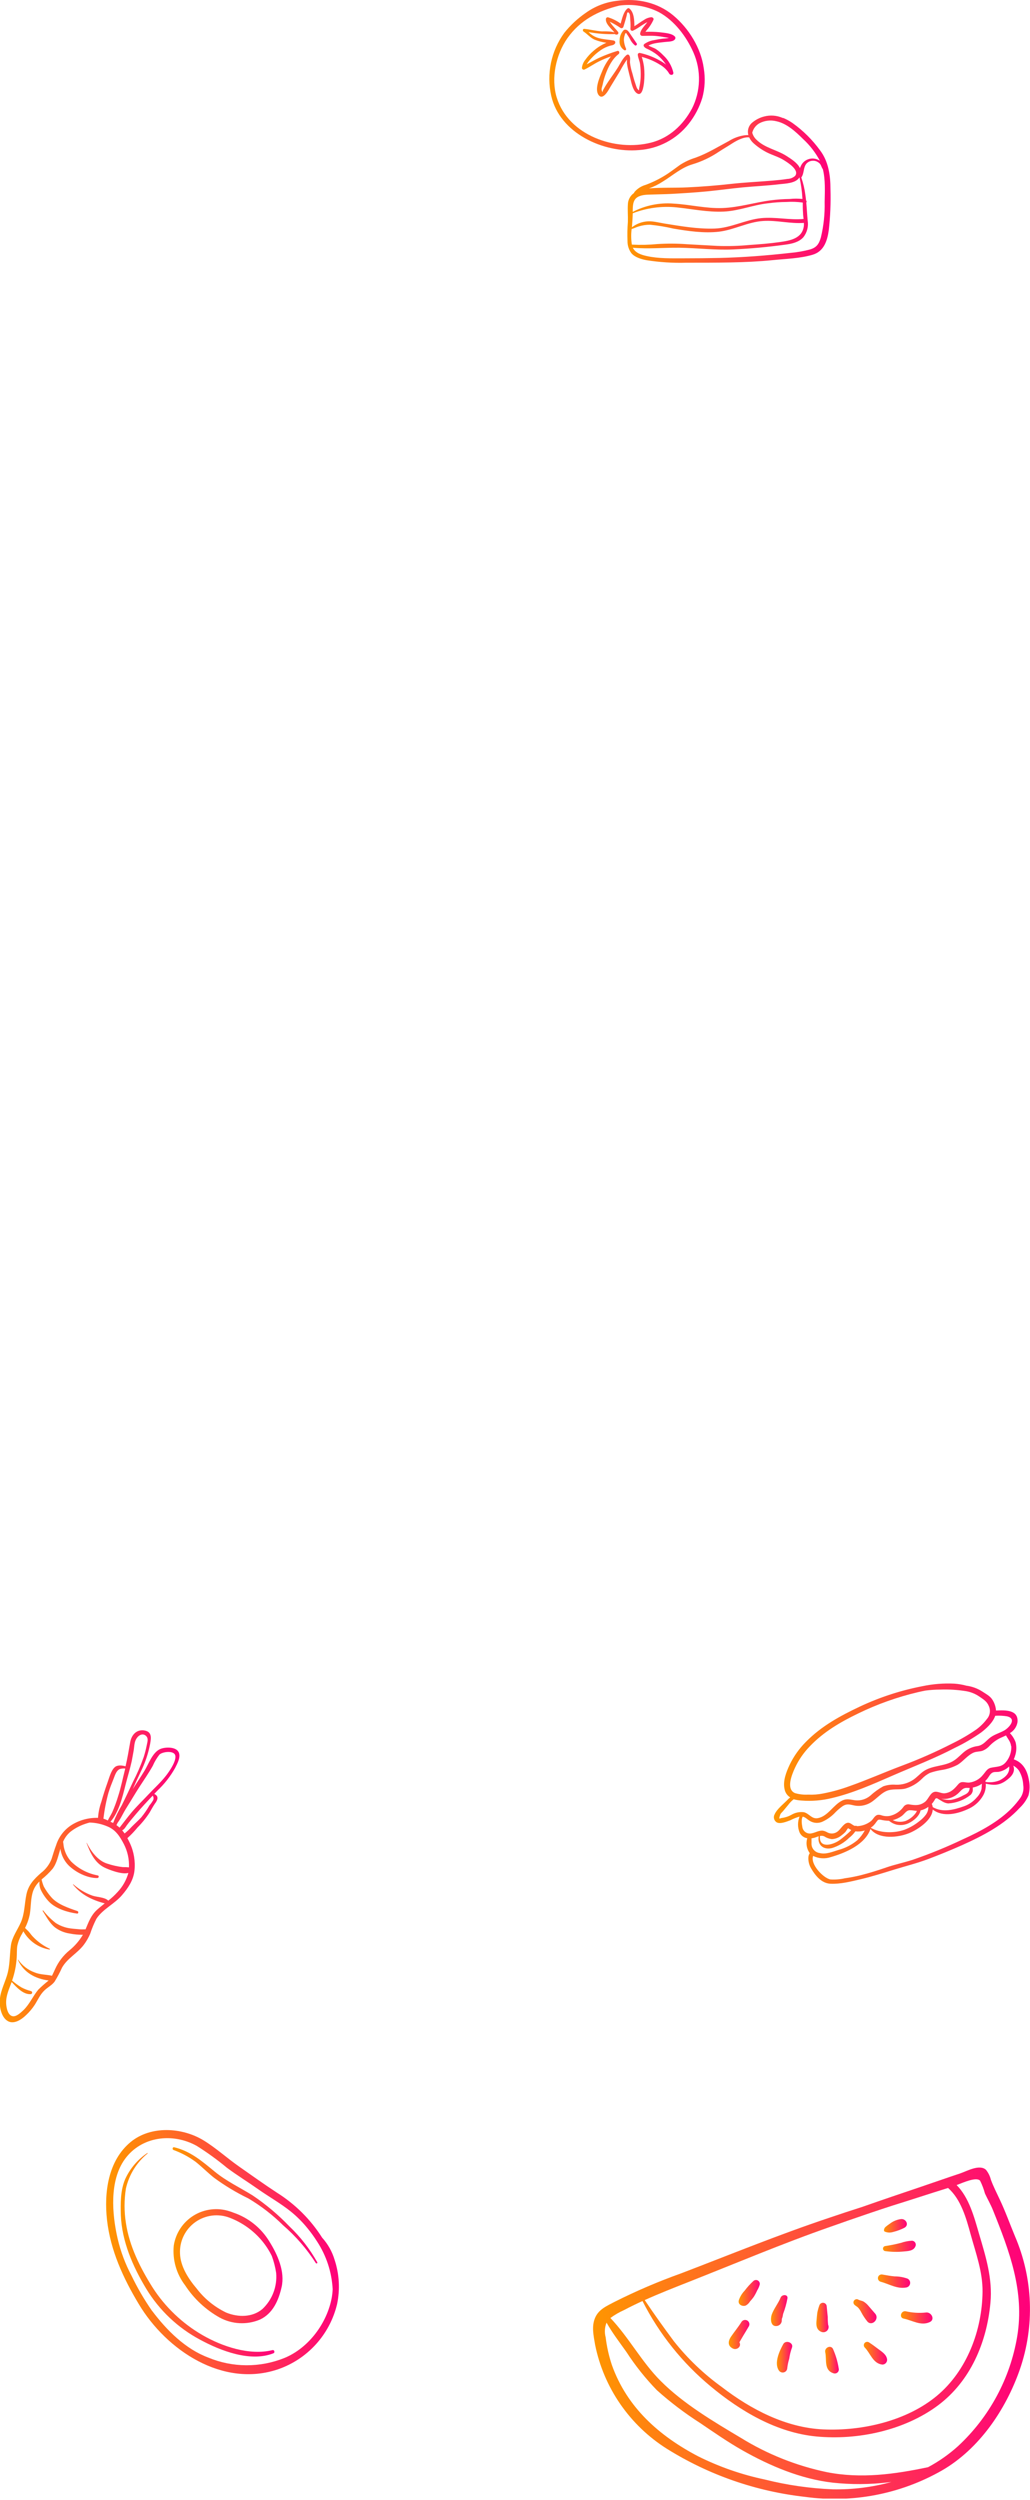 <svg width="350" height="849" viewBox="0 0 350 849" fill="none" xmlns="http://www.w3.org/2000/svg">
<path d="M282.199 64.24C282.199 59.615 281.552 54.864 278.678 51.077C276.078 47.489 272.911 44.347 269.302 41.776C268.324 41.102 267.279 40.529 266.184 40.068H266.11H265.982C263.981 39.177 261.734 39.001 259.619 39.57C258.22 39.928 256.914 40.583 255.79 41.489C255.124 41.98 254.624 42.663 254.359 43.446C254.093 44.23 254.075 45.075 254.305 45.87C253.812 45.864 253.319 45.895 252.831 45.965C251.024 46.245 249.292 46.887 247.74 47.853C243.985 49.847 240.379 52.096 236.37 53.538C234.497 54.109 232.713 54.938 231.067 55.999C229.285 57.261 227.61 58.597 225.764 59.7C223.748 60.93 221.617 61.96 219.401 62.776C217.915 63.195 216.587 64.044 215.582 65.215C215.51 65.297 215.472 65.403 215.476 65.512C214.84 65.947 214.316 66.526 213.947 67.203C213.578 67.88 213.375 68.634 213.355 69.405C213.228 71.388 213.419 73.382 213.355 75.376C213.18 77.528 213.138 79.688 213.228 81.846C213.205 83.349 213.678 84.818 214.575 86.024C215.794 87.414 217.969 88.04 219.729 88.368C224.166 89.064 228.657 89.349 233.146 89.217C238.194 89.217 243.254 89.217 248.302 89.121C253.075 89.026 257.847 88.814 262.578 88.337C267.043 87.88 271.805 87.785 276.122 86.512C279.972 85.367 281.107 81.835 281.626 78.155C282.144 73.535 282.336 68.886 282.199 64.24ZM258.038 41.871C259.804 40.93 261.857 40.681 263.797 41.171C267.372 41.914 270.416 44.767 272.919 47.238C275.216 49.356 277.138 51.849 278.604 54.609L278.466 54.535C277.894 54.159 277.24 53.925 276.56 53.851C275.88 53.777 275.191 53.866 274.552 54.111C274.027 54.302 273.545 54.596 273.133 54.974C272.722 55.353 272.39 55.809 272.155 56.317C272.027 56.57 271.917 56.833 271.826 57.102C270.999 55.288 268.74 53.92 267.234 52.944C263.904 50.823 259.81 50.261 256.935 47.333C256.303 46.708 255.849 45.924 255.62 45.064C255.787 44.396 256.087 43.769 256.503 43.22C256.919 42.672 257.441 42.213 258.038 41.871ZM225.244 61.641C228.596 59.583 231.502 56.921 235.31 55.797C238.483 54.841 241.494 53.411 244.24 51.555C245.788 50.547 247.422 49.603 248.938 48.617C250.307 47.758 252.693 46.432 254.581 46.655C254.933 47.408 255.435 48.083 256.055 48.638C257.431 49.877 258.964 50.929 260.616 51.767C262.493 52.711 264.604 53.283 266.375 54.397C267.785 55.277 271.678 57.696 270.214 59.7C269.486 60.367 268.539 60.744 267.552 60.761C265.982 61.015 264.37 61.164 262.8 61.302C257.954 61.726 253.085 61.927 248.249 62.468C243.413 63.009 238.523 63.391 233.634 63.624C229.307 63.837 224.863 63.624 220.535 63.974C222.191 63.384 223.772 62.601 225.244 61.641ZM216.632 66.944C218.128 66.032 220.143 66.117 221.829 66.053C223.951 65.979 225.976 65.958 228.044 65.852C232.181 65.629 236.317 65.374 240.432 64.971C244.547 64.568 248.397 64.017 252.396 63.635C256.394 63.253 260.616 63.073 264.71 62.574C266.916 62.32 270.363 62.309 271.667 60.23C272.194 62.582 272.528 64.973 272.664 67.379C272.669 67.442 272.669 67.506 272.664 67.57C271.226 67.416 269.775 67.416 268.337 67.57C266.191 67.6 264.049 67.752 261.92 68.026C256.394 68.747 251.091 70.444 245.481 70.646C239.87 70.847 234.451 69.447 228.872 69.139C224.078 68.758 219.273 69.736 215.01 71.961C215.01 70.168 214.946 67.973 216.632 66.944ZM229.985 70.433C235.288 70.985 240.454 72.099 245.894 71.855C251.07 71.632 255.822 69.606 260.913 69.044C263.022 68.754 265.147 68.602 267.276 68.588C269.113 68.464 270.958 68.531 272.781 68.79C272.781 69.977 272.781 71.165 272.876 72.353C272.876 73.011 272.993 73.679 273.067 74.358C268.294 74.793 263.522 73.605 258.685 74.071C253.297 74.602 248.344 77.423 242.893 77.614C237.091 77.815 231.407 76.808 225.701 75.895C223.664 75.567 221.564 74.93 219.485 75.217C217.755 75.436 216.115 76.114 214.734 77.179C214.861 75.588 214.967 73.997 215.01 72.427C219.773 70.587 224.906 69.903 229.985 70.433ZM214.713 83.065C214.436 81.31 214.411 79.525 214.638 77.762C215.466 77.561 216.187 77.136 217.014 76.903C218.28 76.504 219.601 76.308 220.928 76.32C223.576 76.585 226.205 77.02 228.797 77.624C233.804 78.473 239.191 79.268 244.272 78.685C249.352 78.102 254.146 75.355 259.375 75.037C263.978 74.75 268.56 76.033 273.163 75.694C273.178 76.005 273.178 76.317 273.163 76.627C272.696 80.997 268.528 81.697 264.943 82.206C261.358 82.715 258.06 82.949 254.581 83.192C250.985 83.534 247.372 83.636 243.763 83.5C240.294 83.299 236.837 83.139 233.369 82.927C230.054 82.682 226.727 82.664 223.41 82.874C220.519 83.155 217.612 83.218 214.713 83.065ZM280.216 68.609C280.314 72.65 279.887 76.686 278.943 80.615C278.307 82.811 277.511 84.052 275.231 84.72C273.09 85.287 270.904 85.671 268.697 85.865C260.616 86.767 252.619 87.403 244.484 87.594C240.432 87.679 236.381 87.721 232.329 87.721C228.225 87.721 223.728 87.849 219.708 86.936C217.841 86.523 215.879 85.876 215.041 84.126C220.27 84.614 225.563 84.062 230.823 84.126C236.922 84.211 243.052 84.996 249.161 84.709C255.115 84.433 261.054 83.885 266.979 83.065C269.154 82.768 271.508 82.249 273.025 80.52C273.635 79.733 274.077 78.829 274.324 77.863C274.57 76.898 274.615 75.893 274.457 74.909C274.255 72.883 274.17 70.837 273.979 68.811C274.066 68.698 274.106 68.556 274.093 68.414C274.079 68.272 274.012 68.141 273.905 68.047C273.841 67.4 273.757 66.753 273.661 66.106C273.403 64.12 272.941 62.165 272.282 60.273C273.343 58.841 272.876 56.9 274.075 55.521C274.593 54.984 275.288 54.654 276.031 54.591C276.775 54.529 277.515 54.739 278.116 55.182C279.06 55.786 279.007 56.635 279.622 57.483C280.502 61.1 280.279 64.929 280.216 68.609Z" fill="url(#paint0_linear_732_1359)"/>
<g clip-path="url(#clip0_732_1359)">
<path d="M338.45 580.872C338.36 579.595 337.956 578.36 337.273 577.277C336.467 575.93 335.077 575.283 333.826 574.435C332.176 573.37 330.31 572.685 328.364 572.43C327.039 572.07 325.682 571.839 324.312 571.741C320.674 571.559 317.027 571.848 313.462 572.6C306.133 574.01 299.008 576.326 292.25 579.494C285.505 582.675 279.141 586.133 273.87 591.489C271.594 593.76 269.718 596.399 268.323 599.295C267.177 601.745 265.968 604.8 266.594 607.547C266.695 608.126 266.918 608.678 267.249 609.164C267.58 609.651 268.011 610.061 268.514 610.368C268.059 610.722 267.636 611.116 267.252 611.545C265.958 612.839 263.985 614.398 263.242 616.074C262.971 616.54 262.894 617.095 263.029 617.617C263.164 618.139 263.5 618.587 263.964 618.863C265.226 619.489 267.326 618.577 268.514 618.153C269.53 617.625 270.596 617.199 271.695 616.88C271.001 618.605 271.001 620.532 271.695 622.257C271.931 622.781 272.294 623.237 272.752 623.583C273.21 623.93 273.747 624.156 274.315 624.241C274.051 625.095 273.99 625.999 274.137 626.881C274.285 627.763 274.636 628.599 275.164 629.321C274.903 629.686 274.745 630.115 274.708 630.562C274.592 631.943 274.919 633.324 275.641 634.507C277.041 636.925 279.141 639.524 282.142 639.683C285.536 639.863 289.344 638.898 292.632 638.113C296.482 637.201 300.247 635.992 304.023 634.836C307.798 633.68 311.648 632.715 315.403 631.304C319.158 629.894 323.071 628.292 326.847 626.616C333.953 623.435 341.218 619.659 346.532 613.889C347.784 612.707 348.786 611.286 349.48 609.71C349.95 607.928 349.987 606.058 349.586 604.259C349.003 600.992 347.465 598.478 344.485 597.45C344.718 596.937 344.906 596.404 345.047 595.859C345.439 594.474 345.457 593.01 345.1 591.616C344.673 590.47 344.016 589.424 343.17 588.541C343.842 588.153 344.422 587.623 344.867 586.987C345.313 586.351 345.613 585.625 345.747 584.86C346.171 580.554 341.642 580.724 338.45 580.872ZM270.105 600.398C271.378 597.651 273.111 595.14 275.227 592.974C279.894 588.095 285.579 584.775 291.614 581.869C298.098 578.712 304.914 576.286 311.935 574.636C312.783 574.435 313.632 574.254 314.47 574.095C316.137 573.875 317.816 573.762 319.497 573.756C322.453 573.647 325.412 573.832 328.332 574.307C329.845 574.574 331.288 575.144 332.574 575.983C333.868 576.885 335.258 577.627 335.915 579.165C336.296 579.896 336.446 580.725 336.346 581.543C336.246 582.361 335.899 583.13 335.353 583.747C334.326 585.117 333.1 586.325 331.715 587.331C329.148 589.095 326.454 590.666 323.655 592.03C318.088 594.879 312.362 597.404 306.505 599.592C300.48 601.851 294.647 604.45 288.612 606.571C285.706 607.631 282.72 608.458 279.682 609.042C278.015 609.381 276.311 609.509 274.612 609.424C273.091 609.51 271.566 609.334 270.105 608.904C267.029 607.525 269.097 602.615 270.105 600.398ZM282.694 627.581C284.893 626.908 286.897 625.714 288.538 624.103C289.352 623.479 290.068 622.735 290.659 621.897C291.662 622.015 292.678 621.935 293.65 621.663L293.862 621.6C293.195 622.814 292.352 623.922 291.359 624.888C289.48 626.449 287.283 627.582 284.921 628.207C282.864 628.833 280.679 629.798 278.558 629.268C277.742 629.172 276.994 628.764 276.473 628.129C275.951 627.494 275.694 626.683 275.758 625.863C275.758 625.322 275.758 624.803 275.758 624.262C276.047 624.229 276.334 624.176 276.617 624.103C277.158 623.965 277.677 623.721 278.208 623.562C277.667 626.383 279.682 628.292 282.694 627.581ZM278.632 623.466C279.106 623.352 279.604 623.393 280.053 623.583C280.833 624.099 281.723 624.425 282.652 624.538C283.812 624.494 284.928 624.078 285.833 623.35C286.324 622.995 286.785 622.601 287.212 622.172C287.52 621.854 287.817 621.186 288.198 620.815C288.534 621.055 288.889 621.268 289.259 621.451C289.047 621.685 288.845 621.918 288.602 622.141C287.587 623.082 286.525 623.97 285.42 624.803C283.108 626.51 278.208 627.91 278.632 623.466ZM347.698 606.157C347.955 607.694 347.601 609.269 346.712 610.548C345.846 611.764 344.888 612.913 343.848 613.985C339.288 618.651 333.094 621.928 327.208 624.591C321.644 627.243 315.932 629.573 310.1 631.569C307.13 632.524 304.086 633.15 301.127 634.168C298.168 635.186 295.464 636.035 292.579 636.766C290.776 637.221 288.949 637.575 287.106 637.827C285.501 638.198 283.85 638.334 282.206 638.23C279.82 637.838 275.238 633.075 276.309 630.244C278.186 631.165 280.352 631.307 282.333 630.636C287.403 629.162 293.926 626.394 295.803 621.091C298.635 624.75 305.221 624.028 308.976 622.491C311.786 621.345 316.782 618.11 316.941 614.494C320.462 617.241 325.638 615.947 329.467 614.08C331.444 613.097 333.075 611.536 334.144 609.604C334.783 608.415 335.07 607.069 334.971 605.722C337.389 606.231 339.288 606.444 341.674 604.8C343.552 603.506 345.185 601.83 344.315 599.581C345.08 599.988 345.74 600.565 346.245 601.268C347.123 602.754 347.622 604.433 347.698 606.157ZM304.458 619.574C305.877 619.928 307.375 619.782 308.7 619.16C310.471 618.312 312.402 616.753 312.826 614.791C313.775 614.56 314.672 614.149 315.467 613.581C315.478 614.537 315.181 615.471 314.618 616.244C314.016 617.049 313.302 617.763 312.497 618.365C310.973 619.618 309.258 620.617 307.417 621.324C303.98 622.575 299.091 622.575 295.877 620.666C296.183 620.461 296.474 620.234 296.747 619.988C297.142 619.588 297.497 619.151 297.808 618.683C298.306 618.047 298.359 617.824 299.218 617.951C300.16 618.176 301.124 618.297 302.092 618.312C302.788 618.887 303.592 619.317 304.458 619.574ZM303.397 618.078C304.447 617.822 305.439 617.372 306.324 616.753C307.385 616.021 307.979 614.631 309.336 614.727C310.153 614.727 310.832 614.918 311.564 614.939C311.477 615.18 311.359 615.408 311.214 615.618C310.326 616.848 309.109 617.804 307.703 618.375C306.908 618.625 306.071 618.708 305.242 618.619C304.583 618.551 303.94 618.368 303.344 618.078H303.397ZM316.623 612.595C316.938 612.242 317.222 611.863 317.471 611.46C317.853 610.835 317.842 610.612 318.415 610.665C319.656 611.344 320.738 612.298 322.202 612.425C325.01 612.27 327.698 611.231 329.88 609.456C330.21 609.097 330.441 608.658 330.548 608.183C330.575 607.798 330.575 607.412 330.548 607.027C331.284 606.887 331.998 606.648 332.67 606.316C333.01 606.139 333.34 605.94 333.656 605.722C333.603 606.412 333.539 607.462 333.55 607.419C333.293 608.542 332.727 609.571 331.917 610.389C330.757 611.761 329.252 612.797 327.558 613.391C324.047 614.61 320.314 615.597 316.952 613.666C316.909 613.326 316.816 612.993 316.676 612.68C316.646 612.645 316.61 612.617 316.57 612.595H316.623ZM319.805 610.835C320.819 610.971 321.851 610.887 322.83 610.588C323.809 610.29 324.713 609.784 325.479 609.106C326.677 608.045 327.112 606.985 328.926 607.144H329.477C329.483 607.228 329.483 607.313 329.477 607.398C329.265 608.841 328.417 609.18 327.186 609.763C325.927 610.464 324.562 610.954 323.145 611.216C321.992 611.277 320.838 611.14 319.73 610.813L319.805 610.835ZM334.929 605.107C334.899 604.995 334.86 604.885 334.812 604.778C335.034 604.565 335.243 604.339 335.438 604.1C336.085 603.325 336.498 602.116 337.612 601.819C338.27 601.65 339.033 601.819 339.733 601.607C340.931 601.319 342.03 600.714 342.915 599.857C343.202 602.095 341.664 603.538 339.733 604.545C338.193 605.19 336.501 605.385 334.855 605.107H334.929ZM343.647 592.974C343.73 594.896 343.107 596.782 341.897 598.277C340.433 600.144 338.715 599.847 336.689 600.313C335.406 600.61 334.908 601.713 334.08 602.647C333.504 603.396 332.782 604.02 331.958 604.483C331.135 604.946 330.226 605.238 329.286 605.341C327.748 605.404 326.741 604.619 325.606 605.924C324.302 607.43 323.22 608.703 321.077 608.968C319.826 609.116 318.542 608.151 317.376 608.533C316.008 608.978 315.414 611.068 314.289 611.906C312.592 613.178 311.108 613.094 309.145 612.775C308.733 612.669 308.298 612.696 307.903 612.855C307.508 613.013 307.174 613.294 306.95 613.656C305.824 615.18 304.186 616.246 302.336 616.657C301.371 616.826 300.378 616.746 299.452 616.424C299.085 616.294 298.693 616.247 298.306 616.286C297.182 616.498 296.779 617.76 295.973 618.407C294.611 619.478 292.942 620.084 291.211 620.136C291.12 620.056 291.007 620.008 290.887 619.996C290.767 619.985 290.646 620.011 290.542 620.072C289.567 619.807 288.941 618.757 287.891 619.012C286.533 619.33 285.642 621.271 284.518 622.024C284.029 622.379 283.45 622.587 282.847 622.625C282.244 622.662 281.643 622.527 281.114 622.236C280.63 621.949 280.098 621.751 279.544 621.653C278.271 621.568 277.126 622.3 275.917 622.544C275.548 622.648 275.161 622.67 274.783 622.607C274.405 622.545 274.045 622.399 273.73 622.181C273.414 621.963 273.151 621.678 272.959 621.347C272.767 621.015 272.651 620.645 272.618 620.263C272.448 619.394 272.215 617.675 272.788 616.901C273.7 617.103 274.273 617.803 275.132 618.322C275.796 618.739 276.556 618.98 277.339 619.021C278.123 619.061 278.903 618.901 279.608 618.556C281.24 617.782 282.709 616.702 283.935 615.374C284.671 614.628 285.474 613.95 286.332 613.348C288.071 612.213 289.238 613.03 290.998 613.221C292.668 613.382 294.346 613.01 295.792 612.16C297.914 610.909 299.589 608.565 302.008 607.918C303.853 607.43 305.794 607.833 307.65 607.377C309.772 606.758 311.705 605.617 313.271 604.057C314.046 603.245 314.953 602.571 315.955 602.063C317.238 601.618 318.558 601.288 319.9 601.077C321.855 600.792 323.746 600.171 325.489 599.242C327.377 598.054 328.777 596.06 330.856 595.148C331.821 594.745 332.861 594.862 333.836 594.544C334.753 594.185 335.573 593.618 336.233 592.889C337.242 591.832 338.421 590.954 339.723 590.291C340.412 589.962 341.123 589.665 341.844 589.325C342.48 590.513 343.435 591.478 343.573 592.974H343.647ZM341.515 587.48C339.967 588.435 338.164 588.859 336.668 589.919C335.173 590.98 334.261 592.55 332.298 592.921C330.799 593.104 329.367 593.654 328.13 594.522C326.752 595.519 325.659 596.866 324.238 597.8C321.12 599.921 316.877 599.359 313.78 601.522C312.55 602.392 311.564 603.559 310.302 604.397C308.553 605.56 306.482 606.143 304.383 606.062C302.947 605.943 301.502 606.128 300.141 606.603C298.549 607.483 297.067 608.552 295.729 609.785C295.022 610.377 294.204 610.822 293.322 611.091C292.44 611.361 291.513 611.45 290.595 611.354C288.952 611.142 287.795 610.665 286.183 611.439C283.15 612.924 281.368 616.742 277.942 617.41C275.821 617.824 274.973 615.819 273.159 615.395C271.685 615.211 270.192 615.524 268.917 616.286C267.931 616.834 266.852 617.194 265.735 617.347C265.109 617.347 264.367 618.301 265.162 616.159C265.3 615.766 265.83 615.342 266.095 615.013C266.668 614.313 267.252 613.624 267.856 612.892C268.38 612.184 268.998 611.549 269.691 611.004C270.568 611.242 271.467 611.388 272.374 611.439C275.837 611.709 279.321 611.423 282.694 610.591C289.736 608.947 296.609 605.892 303.217 603.007C310.344 599.9 317.609 597.142 324.514 593.515C327.597 592.035 330.555 590.308 333.359 588.35C335.13 587.003 337.421 584.945 338.185 582.654C339.556 582.556 340.934 582.623 342.289 582.856C345.492 583.683 343.042 586.483 341.515 587.48Z" fill="url(#paint1_linear_732_1359)"/>
</g>
<g clip-path="url(#clip1_732_1359)">
<path d="M11.741 680.909C12.876 679.148 13.618 677.282 15.188 675.829C16.248 674.821 17.659 674.142 18.561 672.922C19.502 671.394 20.345 669.807 21.085 668.171C22.92 664.936 26.324 663.303 28.509 660.386C29.357 659.25 30.069 658.018 30.63 656.716C31.202 654.959 31.911 653.25 32.752 651.604C34.873 648.327 38.914 646.545 41.438 643.586C43.506 641.179 45.288 638.58 45.68 635.356C46.048 632.124 45.516 628.854 44.142 625.906C43.867 625.322 43.591 624.75 43.283 624.209C44.529 623.092 45.685 621.879 46.741 620.582C48.282 619.035 49.657 617.333 50.846 615.501C51.439 614.441 52.002 613.444 52.659 612.457C53.027 612.009 53.304 611.494 53.476 610.941C53.656 609.965 53.115 609.541 52.415 609.191L53.476 608.077C55.858 605.841 57.886 603.256 59.489 600.409C60.242 598.913 61.812 596.166 60.391 594.544C59.118 593.112 55.809 593.271 54.292 594.013C51.747 595.244 50.464 599.104 49.085 601.353C47.706 603.601 46.412 605.489 45.108 607.568C45.998 605.585 46.889 603.612 47.833 601.66C49.319 598.659 50.389 595.469 51.015 592.179C51.418 589.962 51.63 587.936 48.788 587.597C46.189 587.342 44.641 589.336 44.238 591.638C43.75 594.406 43.304 597.1 42.658 599.815C41.449 599.465 39.953 599.295 39.02 600.091C37.694 601.215 37.036 603.983 36.453 605.542C35.689 607.663 35.053 609.689 34.459 611.8C33.823 613.577 33.434 615.432 33.303 617.315C30.157 617.218 27.051 618.048 24.373 619.701C21.851 621.296 19.973 623.73 19.07 626.574C18.476 628.122 18.009 629.756 17.511 631.304C16.77 633.176 15.53 634.809 13.926 636.024C11.529 638.145 9.683 640.054 8.994 643.236C8.305 646.418 8.421 649.854 7.021 652.941C5.865 655.518 4.073 657.83 3.691 660.704C3.224 664.194 3.415 667.535 2.333 670.96C1.389 673.972 -0.138 676.762 -0.085 679.997C-0.085 682.118 0.636 685.215 2.705 686.36C4.773 687.506 7.318 685.798 8.835 684.324C9.934 683.303 10.909 682.157 11.741 680.909ZM52.044 611.291C51.699 611.917 51.286 612.504 50.814 613.041C49.989 614.488 49.045 615.865 47.992 617.156C46.932 618.291 45.808 619.277 44.758 620.338C44.017 621.165 43.208 621.927 42.339 622.618C42.084 622.249 41.808 621.895 41.512 621.557C42.212 621.218 42.573 620.613 43.061 619.882C44.047 618.535 45.182 617.251 46.242 615.979C48.035 613.857 49.965 611.8 51.895 609.774C52.047 609.993 52.141 610.247 52.169 610.512C52.196 610.777 52.157 611.045 52.054 611.291H52.044ZM51.949 599.571C52.527 598.25 53.268 597.007 54.154 595.869C55.067 594.947 58.068 594.522 59.161 595.477C60.858 596.951 57.336 601.841 56.308 603.113C54.579 605.319 52.468 607.207 50.548 609.254C48.629 611.301 46.571 613.274 44.747 615.416C43.315 617.113 42.011 618.895 40.632 620.635C40.298 620.331 39.944 620.051 39.571 619.797L39.942 619.033C40.441 618.365 41.205 617.113 41.279 616.912C41.883 615.756 42.53 614.61 43.23 613.507C44.641 611.269 45.967 608.979 47.409 606.762C48.852 604.545 50.57 602.053 51.959 599.571H51.949ZM45.436 594.385C45.67 592.932 45.596 591.447 46.497 590.206C47.208 589.145 48.618 588.466 49.679 589.548C50.495 590.418 50.103 591.404 49.88 592.582C49.605 593.976 49.251 595.353 48.82 596.707C47.795 599.59 46.576 602.4 45.171 605.118C43.93 607.759 42.689 610.421 41.385 613.019C40.231 614.941 39.248 616.961 38.447 619.054L37.811 618.768L37.524 618.662C40.483 615.247 41.629 610.177 42.7 605.935C43.358 603.325 44.174 600.727 44.758 598.086C44.959 596.877 45.235 595.625 45.436 594.385ZM36.898 608.671C37.344 607.186 37.906 605.754 38.489 604.322C38.977 603.156 39.391 601.374 40.664 600.759C41.273 600.566 41.915 600.497 42.551 600.557L42.488 600.844C41.703 603.909 41.109 607.016 40.123 610.029C39.574 611.86 38.912 613.656 38.139 615.406C37.683 616.371 37.079 617.251 36.633 618.216C36.167 617.959 35.672 617.756 35.159 617.612C35.163 617.577 35.163 617.541 35.159 617.506C35.507 614.521 36.085 611.567 36.888 608.671H36.898ZM4.38 684.685C2.609 684.472 2.142 681.651 2.089 680.283C1.994 677.695 3.097 675.425 3.967 673.06C5.6 674.842 7.848 677.303 10.33 677.186C10.471 677.204 10.613 677.166 10.726 677.08C10.838 676.993 10.911 676.865 10.93 676.725C10.948 676.584 10.909 676.442 10.823 676.33C10.736 676.217 10.609 676.144 10.468 676.125C9.364 675.838 8.297 675.425 7.286 674.895C6.166 674.206 5.102 673.429 4.105 672.572L4.168 672.413C5.003 669.963 5.509 667.413 5.674 664.83C5.77 663.504 5.674 662.136 5.876 660.81C6.177 659.349 6.726 657.95 7.498 656.674L7.944 655.836C8.863 657.465 10.136 658.867 11.668 659.939C13.201 661.011 14.955 661.726 16.8 662.03C16.834 662.038 16.87 662.032 16.901 662.014C16.931 661.996 16.953 661.967 16.963 661.933C16.972 661.899 16.968 661.862 16.952 661.831C16.935 661.8 16.908 661.776 16.874 661.765C14.775 660.787 12.876 659.428 11.274 657.756C10.68 657.194 10.267 656.483 9.705 655.889C9.323 655.486 8.909 655.104 8.506 654.712C9.273 653.221 9.823 651.628 10.139 649.982C10.574 647.372 10.373 644.679 11.274 642.112C11.73 640.904 12.456 639.815 13.396 638.93C13.33 639.835 13.464 640.744 13.788 641.592C14.53 643.2 15.546 644.668 16.789 645.93C19.123 648.221 23.026 649.409 26.186 649.822C26.706 649.886 26.748 649.112 26.303 648.963C23.344 647.956 19.589 646.715 17.468 644.307C16.476 643.187 15.611 641.96 14.891 640.648C14.565 639.867 14.309 639.057 14.127 638.23C15.489 637.148 16.743 635.937 17.871 634.613C19.335 632.672 19.791 630.138 20.523 627.815C20.568 628.21 20.646 628.6 20.756 628.982C21.201 630.672 22.083 632.215 23.312 633.457C25.688 635.801 29.676 637.827 33.091 637.753C33.589 637.753 33.748 636.947 33.208 636.862C29.797 636.225 26.655 634.585 24.182 632.153C23.02 630.869 22.196 629.316 21.785 627.635C21.594 626.966 21.583 626.16 21.435 625.429C21.995 624.104 22.864 622.933 23.97 622.013C25.457 620.861 27.128 619.968 28.912 619.372C29.4 619.203 29.92 619.044 30.45 618.906C32.526 618.96 34.574 619.406 36.485 620.221C39.317 621.366 40.727 623.625 42.106 626.256C43.348 628.687 43.94 631.398 43.824 634.125C43.119 634.056 42.411 634.028 41.703 634.041C39.928 633.831 38.18 633.44 36.485 632.874C33.239 631.898 30.927 628.695 29.485 625.81C29.485 625.81 29.389 625.81 29.4 625.81C30.609 629.088 32.2 632.609 35.541 634.21C36.898 634.868 41.353 636.671 43.623 636.013C42.944 638.453 41.676 640.689 39.932 642.525C38.961 643.598 37.896 644.581 36.75 645.463C36.703 645.364 36.634 645.278 36.548 645.209C35.223 644.233 32.974 644.244 31.426 643.735C29.035 642.886 26.831 641.582 24.935 639.895C24.921 639.881 24.902 639.873 24.882 639.873C24.862 639.873 24.843 639.881 24.829 639.895C24.815 639.909 24.807 639.928 24.807 639.948C24.807 639.968 24.815 639.987 24.829 640.001C27.714 643.533 31.309 645.209 35.583 646.365C34.692 647.075 33.791 647.786 32.942 648.56C30.895 650.438 30.111 652.697 29.071 655.168C28.435 655.168 27.735 655.221 27.151 655.168C26.091 655.062 25.03 655.009 23.906 654.85C22.137 654.614 20.442 653.991 18.942 653.025C17.354 651.797 15.928 650.372 14.7 648.783C14.604 648.677 14.424 648.783 14.498 648.932C15.792 650.925 16.768 652.951 18.624 654.478C20.109 655.607 21.858 656.337 23.705 656.6C25.173 656.9 26.671 657.035 28.17 657.003C26.974 659.028 25.426 660.824 23.599 662.306C21.495 664.034 19.821 666.227 18.709 668.712C18.359 669.465 18.02 670.239 17.648 670.971C17.569 670.926 17.483 670.894 17.394 670.875C15.527 670.504 13.586 670.557 11.805 669.815C9.51 668.995 7.535 667.469 6.162 665.456C6.162 665.456 6.035 665.456 6.067 665.509C8.05 669.868 11.985 671.947 16.514 672.541L16.439 672.625C15.247 673.566 14.107 674.572 13.024 675.638C11.147 677.865 10.108 680.538 7.976 682.606C7.095 683.391 5.674 684.844 4.37 684.685H4.38Z" fill="url(#paint2_linear_732_1359)"/>
</g>
<g clip-path="url(#clip2_732_1359)">
<path d="M344.858 759.307C343.15 755.191 341.617 750.901 339.696 746.862C338.648 744.621 337.562 742.515 336.708 740.196C336.406 738.976 335.843 737.836 335.058 736.853C332.866 734.805 328.558 737.297 326.287 738.051C321.786 739.539 317.342 741.123 312.859 742.631C306.262 744.853 299.645 747.094 293.047 749.413C289.244 750.624 285.447 751.874 281.657 753.162C264.697 758.824 248.164 765.606 231.476 771.983C223.754 774.737 216.211 777.963 208.889 781.645C206.192 783.075 203.456 784.176 202.214 787.094C200.972 790.012 201.69 793.104 202.214 796.215C203.667 803.447 206.581 810.311 210.777 816.389C214.973 822.468 220.364 827.635 226.625 831.577C240.86 840.468 256.924 846.049 273.623 847.905C289.648 850.108 305.954 846.969 320 838.978C332.73 831.673 341.772 818.282 346.527 804.698C351.66 789.887 351.065 773.704 344.858 759.307ZM233.688 775.036C249.93 768.64 265.978 761.819 282.472 756.08L288.409 753.993C293.396 752.273 298.383 750.553 303.39 748.949C309.638 747.017 315.887 744.93 322.154 742.998C326.559 746.862 328.325 753.278 329.8 758.65C331.566 765.085 333.933 771.423 333.875 778.186C333.758 791.249 328.597 805.065 318.351 813.587C308.105 822.108 292.989 825.586 279.774 824.987C267.045 824.427 255.111 818.166 245.195 810.533C239.113 806.145 233.667 800.944 229.012 795.075C225.596 790.476 222.259 785.819 219.076 781.065C223.889 778.901 228.798 776.968 233.688 775.036ZM282.976 845.335C275.165 845.015 267.407 843.895 259.826 841.992C251.991 840.342 244.4 837.699 237.239 834.127C223.966 827.19 213.003 817.471 207.899 803.055C206.89 800.008 206.188 796.869 205.804 793.683C205.359 792.045 205.468 790.307 206.114 788.736C208.055 792.195 210.48 795.345 212.828 798.649C215.853 803.318 219.33 807.68 223.21 811.674C227.784 815.765 232.684 819.481 237.86 822.785C242.576 825.973 247.252 829.239 252.22 832.06C261.65 837.393 272.129 841.838 282.996 843.074C289.221 843.747 295.503 843.715 301.721 842.978L302.905 842.842C296.416 844.621 289.705 845.461 282.976 845.335ZM345.653 793.413C343.259 807.698 336.192 820.796 325.55 830.669C322.46 833.457 319.039 835.858 315.363 837.818C303.972 840.214 292.581 841.799 280.939 839.499C270.634 837.346 260.785 833.423 251.832 827.905C242.517 822.359 232.272 816.311 224.549 808.582C218.067 802.128 213.663 793.703 207.414 787.152C208.873 786.089 210.441 785.182 212.091 784.447C214.128 783.365 216.205 782.36 218.32 781.394C223.97 792.532 231.856 802.397 241.489 810.379C251.638 818.823 263.94 826.089 277.349 827.384C291.417 828.736 307.31 825.355 318.758 816.814C329.78 808.582 335.33 795.403 336.553 782.031C337.329 773.741 334.981 766.36 332.672 758.515C331.022 752.872 329.334 746.341 325.065 742.012C327.471 741.104 331.876 739.114 333.06 740.563C333.742 741.943 334.288 743.386 334.69 744.872C335.582 746.804 336.63 748.582 337.406 750.515C343.034 764.524 348.195 778.089 345.653 793.413Z" fill="url(#paint3_linear_732_1359)"/>
<path d="M256.004 774.592C254.908 775.6 253.907 776.706 253.015 777.896C252.147 778.801 251.486 779.882 251.075 781.065C250.59 782.572 252.258 783.403 253.462 782.901C254.038 782.57 254.519 782.098 254.859 781.529C255.304 781.053 255.718 780.549 256.101 780.022C256.552 779.319 256.948 778.583 257.284 777.819C257.66 777.219 257.947 776.568 258.138 775.886C258.213 775.615 258.197 775.328 258.093 775.066C257.988 774.805 257.802 774.585 257.56 774.438C257.319 774.292 257.037 774.228 256.756 774.256C256.475 774.283 256.211 774.401 256.004 774.592Z" fill="url(#paint4_linear_732_1359)"/>
<path d="M265.26 780.215C264.425 782.263 262.97 783.944 262.233 786.012C261.767 787.345 261.767 790.166 263.96 789.877C264.386 789.825 264.783 789.633 265.089 789.333C265.394 789.032 265.591 788.639 265.648 788.215C265.659 788.144 265.659 788.073 265.648 788.002C265.648 787.712 265.648 787.403 265.803 787.113C265.958 786.823 265.997 786.147 266.133 785.683C266.783 783.987 267.27 782.234 267.588 780.447C267.763 779.075 265.725 779.075 265.26 780.215Z" fill="url(#paint5_linear_732_1359)"/>
<path d="M281.404 789.452C281.304 788.573 281.258 787.689 281.269 786.804L280.919 783.21C280.908 782.909 280.79 782.622 280.586 782.4C280.383 782.177 280.106 782.034 279.807 781.994C279.507 781.955 279.203 782.023 278.949 782.185C278.694 782.347 278.505 782.594 278.416 782.882C278.116 783.699 277.882 784.539 277.717 785.394C277.601 786.244 277.543 787.094 277.465 787.944C277.291 789.529 277.368 791.056 278.959 791.809C279.294 791.975 279.671 792.033 280.04 791.976C280.409 791.919 280.751 791.75 281.019 791.492C281.287 791.233 281.468 790.898 281.537 790.533C281.606 790.167 281.56 789.79 281.404 789.452Z" fill="url(#paint6_linear_732_1359)"/>
<path d="M297.394 785.683C296.54 784.736 295.764 783.751 294.91 782.804C294.493 782.344 294.017 781.941 293.493 781.606C292.931 781.278 292.252 781.239 291.689 780.93C291.456 780.787 291.178 780.735 290.908 780.784C290.639 780.834 290.398 780.981 290.231 781.197C290.064 781.414 289.984 781.684 290.006 781.956C290.028 782.228 290.151 782.482 290.35 782.669C290.738 783.055 291.281 783.287 291.65 783.693C292.037 784.149 292.369 784.648 292.64 785.181C293.227 786.296 293.923 787.351 294.716 788.331C296.288 790.147 298.946 787.48 297.394 785.683Z" fill="url(#paint7_linear_732_1359)"/>
<path d="M308.455 773.819C307.039 773.294 305.541 773.026 304.03 773.027C302.614 772.911 301.294 772.64 299.916 772.408C299.592 772.321 299.246 772.366 298.955 772.533C298.664 772.699 298.452 772.974 298.364 773.297C298.277 773.62 298.321 773.964 298.489 774.254C298.656 774.544 298.932 774.756 299.257 774.843C302.226 775.635 304.865 777.413 308.066 776.775C308.379 776.697 308.661 776.526 308.875 776.286C309.09 776.046 309.227 775.747 309.269 775.428C309.31 775.11 309.255 774.786 309.11 774.499C308.965 774.212 308.736 773.975 308.455 773.819Z" fill="url(#paint8_linear_732_1359)"/>
<path d="M309.89 760.911C308.613 760.974 307.351 761.221 306.145 761.645C304.349 762.11 302.529 762.478 300.693 762.746C300.506 762.796 300.342 762.905 300.224 763.057C300.107 763.209 300.043 763.395 300.043 763.587C300.043 763.779 300.107 763.965 300.224 764.117C300.342 764.269 300.506 764.378 300.693 764.428C302.827 764.733 304.99 764.779 307.135 764.563C308.532 764.428 310.376 764.389 311.016 762.92C311.129 762.719 311.188 762.492 311.188 762.262C311.188 762.031 311.128 761.804 311.016 761.603C310.903 761.402 310.74 761.232 310.543 761.111C310.346 760.99 310.122 760.921 309.89 760.911Z" fill="url(#paint9_linear_732_1359)"/>
<path d="M306.107 753.568C304.723 753.754 303.416 754.308 302.323 755.171C301.833 755.486 301.366 755.835 300.925 756.215C300.764 756.348 300.632 756.512 300.537 756.698C300.537 756.698 300.305 757.355 300.44 757.046C300.367 757.175 300.347 757.327 300.383 757.471C300.419 757.614 300.509 757.739 300.634 757.819C301.546 758.203 302.567 758.245 303.506 757.935C304.853 757.607 306.156 757.12 307.387 756.485C309.037 755.5 307.795 753.336 306.107 753.568Z" fill="url(#paint10_linear_732_1359)"/>
<path d="M251.948 788.504C250.861 790.244 249.561 791.789 248.416 793.471C247.271 795.152 247.31 796.678 249.037 797.529C250.357 798.186 252.084 796.833 251.249 795.403L251.599 794.804L252.491 793.277C253.132 792.195 253.811 791.132 254.432 790.031C254.532 789.869 254.6 789.688 254.631 789.5C254.661 789.311 254.654 789.119 254.61 788.933C254.566 788.747 254.485 788.572 254.373 788.417C254.261 788.263 254.119 788.131 253.956 788.031C253.793 787.931 253.612 787.864 253.423 787.833C253.234 787.803 253.04 787.81 252.854 787.854C252.667 787.897 252.491 787.978 252.336 788.089C252.18 788.201 252.049 788.342 251.948 788.504Z" fill="url(#paint11_linear_732_1359)"/>
<path d="M266.152 796.022C264.872 798.34 262.95 802.476 264.658 804.968C264.837 805.243 265.099 805.454 265.406 805.57C265.714 805.687 266.05 805.704 266.367 805.618C266.685 805.532 266.966 805.348 267.172 805.092C267.377 804.836 267.496 804.522 267.511 804.195C267.632 803.1 267.86 802.02 268.19 800.968C268.358 799.702 268.664 798.458 269.102 797.258C269.8 795.558 267.025 794.456 266.152 796.022Z" fill="url(#paint12_linear_732_1359)"/>
<path d="M284.994 804.273C284.644 801.994 283.991 799.772 283.054 797.664C282.297 796.157 280.085 797.258 280.415 798.766C280.997 801.355 279.871 804.872 283.228 805.935C283.465 806.013 283.719 806.027 283.962 805.973C284.206 805.919 284.43 805.801 284.611 805.63C284.793 805.46 284.924 805.243 284.991 805.004C285.059 804.765 285.06 804.512 284.994 804.273Z" fill="url(#paint13_linear_732_1359)"/>
<path d="M301.372 800.872C301.022 799.403 299.528 798.514 298.403 797.664C297.277 796.814 296.327 796.099 295.24 795.403C295.001 795.266 294.72 795.22 294.45 795.272C294.179 795.324 293.937 795.472 293.767 795.688C293.597 795.905 293.511 796.175 293.525 796.449C293.539 796.723 293.652 796.983 293.843 797.181C295.783 799.113 296.579 802.592 299.8 802.978C300.057 802.981 300.311 802.922 300.541 802.809C300.771 802.695 300.971 802.528 301.124 802.323C301.277 802.118 301.38 801.879 301.423 801.627C301.466 801.375 301.448 801.116 301.372 800.872Z" fill="url(#paint14_linear_732_1359)"/>
<path d="M314.567 785.297C312.295 785.532 310 785.388 307.775 784.872C306.145 784.582 305.427 787.036 307.077 787.365C310.046 787.964 312.898 789.954 315.945 788.543C317.905 787.616 316.41 784.988 314.567 785.297Z" fill="url(#paint15_linear_732_1359)"/>
</g>
<path d="M239.141 23.173C238.218 16.332 234.05 9.608 228.747 5.206C223.444 0.805 216.603 -0.659 209.762 0.264C205.915 0.684 202.241 2.087 199.092 4.336C196.32 6.232 193.847 8.53 191.753 11.156C189.527 14.201 187.98 17.689 187.215 21.382C186.45 25.076 186.486 28.891 187.32 32.57C190.173 45.202 204.968 52.053 217.144 50.961C220.424 50.74 223.621 49.833 226.527 48.298C229.434 46.764 231.986 44.635 234.018 42.052C236.114 39.413 237.69 36.401 238.664 33.174C239.537 29.913 239.7 26.502 239.141 23.173ZM235.079 36.961C232.141 42.444 227.4 46.846 221.291 48.415C209.115 51.544 193.153 46.029 189.176 33.1C187.161 26.556 188.942 18.474 192.824 12.949C197.162 6.829 203.324 3.636 210.473 1.897C215.067 1.262 219.746 2.039 223.889 4.124C229.192 7.009 233.223 12.386 235.62 17.796C236.96 20.835 237.607 24.135 237.513 27.455C237.42 30.775 236.588 34.033 235.079 36.992V36.961Z" fill="url(#paint16_linear_732_1359)"/>
<path d="M216.37 14.784C215.479 13.522 214.652 12.228 213.771 10.966C213.326 10.34 212.647 9.725 211.883 10.276C211.023 11.201 210.545 12.418 210.547 13.681C210.451 14.338 210.553 15.009 210.84 15.608C211.128 16.207 211.587 16.706 212.159 17.043C212.236 17.088 212.326 17.106 212.414 17.095C212.503 17.084 212.585 17.043 212.648 16.98C212.711 16.917 212.751 16.835 212.763 16.747C212.774 16.658 212.756 16.569 212.711 16.491C212.316 15.602 212.076 14.651 212 13.681C211.989 13.115 212.076 12.552 212.255 12.016L212.446 11.401C212.689 11.125 212.88 11.178 212.997 11.581C213.502 12.24 213.936 12.951 214.291 13.702C214.676 14.352 215.171 14.93 215.755 15.41C216.115 15.654 216.614 15.134 216.37 14.784Z" fill="url(#paint17_linear_732_1359)"/>
<path d="M229.33 12.418C228.27 11.273 225.788 11.167 224.292 10.965C222.64 10.796 220.978 10.743 219.318 10.806C219.689 10.265 220.273 9.682 220.517 9.321C221.12 8.508 221.635 7.634 222.055 6.712C222.235 6.246 221.789 5.885 221.386 5.843C220.458 5.919 219.567 6.245 218.809 6.787C217.749 7.37 216.688 8.24 215.564 8.908C215.564 6.85 215.436 4.188 213.899 2.915C213.802 2.825 213.675 2.775 213.543 2.775C213.411 2.775 213.284 2.825 213.188 2.915C211.905 3.923 211.395 6.277 210.897 8.006C209.606 7.076 208.173 6.36 206.655 5.885C206.5 5.846 206.336 5.868 206.198 5.947C206.059 6.026 205.957 6.156 205.912 6.309C205.583 7.996 207.662 9.671 208.797 11.008C208.405 10.912 208.023 10.806 207.62 10.743C206.59 10.656 205.556 10.628 204.523 10.658C202.518 10.53 200.535 10 198.53 9.799C198.011 9.746 197.915 10.467 198.286 10.711C199.602 11.559 200.588 12.832 202.041 13.468C203.333 13.983 204.683 14.339 206.061 14.529C205.711 14.677 205.371 14.836 205 15.006C203.819 15.609 202.718 16.357 201.723 17.233C200.654 18.125 199.706 19.152 198.902 20.288C198.252 21.074 197.847 22.032 197.735 23.046C197.738 23.155 197.769 23.262 197.825 23.355C197.881 23.449 197.96 23.527 198.055 23.582C198.15 23.636 198.257 23.665 198.366 23.666C198.475 23.667 198.583 23.639 198.679 23.587C200.344 22.78 201.861 21.688 203.526 20.861C204.852 20.201 206.22 19.627 207.62 19.143C206.304 20.731 205.255 22.522 204.512 24.446C203.738 26.291 201.924 30.417 203.452 32.326C204.979 34.235 206.973 30.258 207.503 29.356C208.564 27.606 209.624 25.877 210.685 24.138C211.39 22.776 212.184 21.462 213.061 20.203C213.061 20.68 212.986 21.211 213.061 21.593C213.177 22.473 213.35 23.344 213.58 24.202C213.761 24.955 213.941 25.708 214.142 26.45C214.535 27.967 214.97 30.534 216.264 31.562C218.279 33.121 218.703 29.134 218.841 28.073C219.037 26.279 219.037 24.469 218.841 22.674C218.684 21.538 218.432 20.417 218.088 19.323C220.24 19.877 222.296 20.753 224.186 21.921C225.297 22.549 226.265 23.402 227.029 24.424C227.358 24.891 227.432 25.326 228.036 25.411C228.142 25.437 228.253 25.436 228.359 25.407C228.464 25.379 228.56 25.323 228.638 25.247C228.716 25.17 228.773 25.075 228.803 24.97C228.833 24.864 228.836 24.753 228.811 24.647C228.285 22.405 227.103 20.371 225.417 18.803C224.661 18.013 223.825 17.302 222.924 16.682C222.33 16.279 221.089 15.94 220.358 15.473C221.927 14.571 224.356 14.465 225.979 14.253C227.039 14.105 228.885 14.253 229.447 13.193C229.508 13.067 229.53 12.926 229.509 12.787C229.488 12.649 229.426 12.52 229.33 12.418ZM225.162 13.129C224.176 13.267 223.2 13.415 222.235 13.627C221.029 13.808 219.884 14.273 218.894 14.985C218.794 15.082 218.729 15.21 218.709 15.349C218.69 15.487 218.718 15.628 218.788 15.749C219.036 16.096 219.378 16.365 219.774 16.523C221.042 17.086 222.238 17.798 223.338 18.644C224.487 19.599 225.494 20.713 226.329 21.953C225.668 21.423 224.958 20.958 224.208 20.564C222.103 19.368 219.828 18.499 217.462 17.986C217.361 17.962 217.255 17.963 217.155 17.991C217.055 18.019 216.963 18.072 216.89 18.146C216.816 18.22 216.763 18.311 216.735 18.411C216.707 18.512 216.705 18.617 216.73 18.718C216.868 19.779 217.345 20.702 217.494 21.73C217.686 23.189 217.757 24.662 217.706 26.132C217.665 27.187 217.541 28.236 217.335 29.271L217.186 30.003C217.186 30.71 217.07 30.848 216.836 30.417C216.391 30.162 216.083 28.9 215.924 28.455C215.5 27.277 215.182 26.058 214.864 24.838C214.487 23.686 214.224 22.499 214.079 21.296C214.015 20.415 214.333 19.599 213.835 18.814C213.755 18.68 213.626 18.582 213.475 18.543C213.325 18.503 213.164 18.524 213.029 18.602C211.586 19.662 210.706 21.784 209.752 23.236C208.203 25.655 206.283 28.062 204.936 30.587C204.661 31.106 204.936 31.647 204.565 30.958C204.194 30.268 204.65 29.43 204.777 28.762C205.034 27.503 205.388 26.265 205.838 25.061C206.782 22.6 208.065 20.002 210.197 18.368C210.674 17.997 210.441 17.096 209.752 17.308C207.648 17.945 205.59 18.721 203.589 19.631C202.136 20.299 200.779 21.115 199.347 21.858C199.771 21.16 200.269 20.509 200.832 19.917C201.797 18.837 202.89 17.878 204.088 17.064C205.084 16.365 206.193 15.841 207.365 15.515C208.065 15.356 208.542 15.346 208.999 14.741C209.047 14.655 209.076 14.559 209.083 14.461C209.09 14.362 209.074 14.264 209.037 14.172C209.001 14.08 208.944 13.998 208.871 13.931C208.798 13.864 208.711 13.815 208.617 13.787C206.686 13.394 204.65 13.415 202.783 12.726C201.733 12.327 200.784 11.7 200.005 10.891C202.965 11.45 205.978 11.678 208.988 11.57C209.034 11.638 209.098 11.691 209.173 11.723C209.249 11.755 209.332 11.764 209.412 11.75H209.592C209.688 11.747 209.781 11.72 209.863 11.671C209.945 11.621 210.013 11.552 210.061 11.469C210.109 11.386 210.135 11.293 210.136 11.197C210.138 11.102 210.115 11.007 210.07 10.923C209.614 10.255 209.009 9.714 208.5 9.077C208.019 8.545 207.582 7.974 207.195 7.37C208.471 7.982 209.698 8.691 210.865 9.491C210.953 9.54 211.051 9.568 211.152 9.574C211.252 9.58 211.353 9.564 211.446 9.526C211.54 9.489 211.623 9.431 211.692 9.357C211.76 9.283 211.811 9.195 211.841 9.099C212.117 8.208 212.392 7.317 212.647 6.415C212.742 6.065 212.827 5.694 212.933 5.355C213.039 5.015 213.029 3.838 213.623 4.294C214.217 4.75 214.079 6.055 214.164 6.744C214.275 7.773 214.296 8.809 214.227 9.841C214.227 9.938 214.25 10.034 214.293 10.121C214.335 10.208 214.398 10.284 214.474 10.344C214.551 10.403 214.64 10.444 214.736 10.463C214.831 10.483 214.929 10.48 215.023 10.456C216.013 9.976 216.961 9.412 217.855 8.77C218.364 8.473 219.18 7.89 219.976 7.518C219.032 8.812 217.695 9.99 217.515 11.464C217.518 11.654 217.595 11.836 217.729 11.971C217.864 12.105 218.046 12.182 218.236 12.185C219.87 12.185 221.418 12.068 223.115 12.238C224.016 12.321 224.912 12.452 225.799 12.63C226.159 12.705 226.785 12.758 227.347 12.874C226.552 13.065 225.438 13.097 225.162 13.129Z" fill="url(#paint18_linear_732_1359)"/>
<path d="M94.545 804.552C99.461 802.847 103.869 799.931 107.363 796.074C110.856 792.217 113.322 787.542 114.534 782.482C115.594 777.462 115.304 772.25 113.693 767.379C112.859 764.589 111.411 762.022 109.456 759.865C105.545 753.705 100.31 748.495 94.132 744.614C89.791 741.78 85.51 738.709 81.288 735.757C77.066 732.804 73.449 729.453 69.153 726.825C61.86 722.396 51.26 721.761 44.425 727.371C36.748 733.675 35.316 744.496 36.364 753.871C37.53 764.205 41.856 773.609 47.17 782.452C56.56 798.145 75.752 810.959 94.545 804.552ZM51.732 784.829C49.065 781.009 46.71 776.98 44.69 772.782C42.578 768.801 40.99 764.564 39.966 760.175C38.062 751.863 37.132 740.584 42.402 733.247C48.027 725.452 58.641 724.153 66.835 728.7C70.442 730.963 73.894 733.464 77.169 736.185C80.609 738.739 84.27 740.983 87.783 743.463C91.297 745.943 95.357 748.217 98.841 751.022C100.874 752.674 102.734 754.529 104.392 756.558C105.594 758.012 106.703 759.541 107.714 761.134C110.896 765.98 112.735 771.584 113.043 777.374C113.002 778.304 112.904 779.231 112.748 780.149C111.183 788.815 104.953 797.304 96.686 800.714C88.353 804.081 79.03 804.033 70.732 800.581C63.026 797.688 56.693 791.369 51.762 784.829H51.732Z" fill="url(#paint19_linear_732_1359)"/>
<path d="M107.832 768.279C105.297 763.74 102.092 759.609 98.324 756.026C94.557 752.097 90.38 748.583 85.864 745.544C81.509 742.843 77.007 740.746 72.991 737.469C68.651 733.911 64.753 730.516 59.188 729.172C58.641 729.039 58.449 729.896 58.951 730.102C61.658 731.084 64.209 732.452 66.525 734.162C68.651 735.86 70.555 737.794 72.681 739.492C76.356 742.202 80.275 744.564 84.388 746.548C88.684 749.094 92.651 752.158 96.198 755.672C100.52 759.398 104.275 763.735 107.344 768.545C107.551 768.767 107.965 768.53 107.832 768.279Z" fill="url(#paint20_linear_732_1359)"/>
<path d="M92.921 799.134C93.511 798.898 93.231 797.909 92.611 798.057C84.801 799.976 75.53 796.846 68.798 792.963C61.951 789.001 56.147 783.465 51.865 776.813C47.628 770.096 43.982 762.817 42.786 754.904C42.173 751.021 42.173 747.066 42.786 743.183C43.852 738.501 46.45 734.308 50.167 731.269C50.167 731.195 50.167 731.062 50.049 731.136C46.776 733.34 44.176 736.405 42.535 739.994C40.911 743.788 40.94 748.217 41.059 752.276C41.442 761.208 45.118 769.653 49.68 777.211C54.127 784.543 60.472 790.536 68.045 794.558C74.969 798.293 85.082 802.235 92.921 799.134Z" fill="url(#paint21_linear_732_1359)"/>
<path d="M88.3 787.708C92.729 785.656 94.663 781.168 95.682 776.695C96.907 771.395 94.323 765.637 91.563 761.223C88.778 756.611 84.454 753.129 79.354 751.391C78.911 751.214 78.483 751.051 78.025 750.919C76.009 750.255 73.873 750.039 71.765 750.286C69.657 750.533 67.628 751.237 65.821 752.349C64.013 753.46 62.47 754.953 61.298 756.723C60.127 758.493 59.356 760.498 59.04 762.596C58.576 767.405 59.953 772.211 62.893 776.045C65.88 780.615 69.933 784.389 74.703 787.044C76.777 788.16 79.074 788.799 81.427 788.914C83.779 789.029 86.127 788.617 88.3 787.708ZM76.829 785.302C72.911 783.416 69.493 780.634 66.85 777.182C64.044 773.875 61.313 769.697 61.166 765.224C61.081 763.161 61.512 761.109 62.419 759.254C63.327 757.399 64.682 755.799 66.362 754.599C68.043 753.399 69.996 752.637 72.045 752.381C74.094 752.125 76.175 752.383 78.099 753.133C82.267 754.733 85.967 757.352 88.861 760.751C90.243 762.382 91.418 764.176 92.36 766.095C93.049 767.953 93.544 769.878 93.836 771.838C94.038 774.102 93.723 776.383 92.915 778.509C92.107 780.634 90.827 782.548 89.171 784.106C85.761 786.999 80.845 786.955 76.829 785.302Z" fill="url(#paint22_linear_732_1359)"/>
<defs>
<linearGradient id="paint0_linear_732_1359" x1="213.101" y1="64.133" x2="282.199" y2="64.133" gradientUnits="userSpaceOnUse">
<stop stop-color="#FF9600"/>
<stop offset="1" stop-color="#FF007B"/>
</linearGradient>
<linearGradient id="paint1_linear_732_1359" x1="263.03" y1="605.691" x2="349.883" y2="605.691" gradientUnits="userSpaceOnUse">
<stop stop-color="#FF9600"/>
<stop offset="1" stop-color="#FF007B"/>
</linearGradient>
<linearGradient id="paint2_linear_732_1359" x1="-1.85841e-05" y1="637.159" x2="60.995" y2="637.159" gradientUnits="userSpaceOnUse">
<stop stop-color="#FF9600"/>
<stop offset="1" stop-color="#FF007B"/>
</linearGradient>
<linearGradient id="paint3_linear_732_1359" x1="201.515" y1="792.292" x2="350" y2="792.292" gradientUnits="userSpaceOnUse">
<stop stop-color="#FF9600"/>
<stop offset="1" stop-color="#FF007B"/>
</linearGradient>
<linearGradient id="paint4_linear_732_1359" x1="251.017" y1="778.63" x2="258.196" y2="778.63" gradientUnits="userSpaceOnUse">
<stop stop-color="#FF9600"/>
<stop offset="1" stop-color="#FF007B"/>
</linearGradient>
<linearGradient id="paint5_linear_732_1359" x1="261.98" y1="784.698" x2="267.627" y2="784.698" gradientUnits="userSpaceOnUse">
<stop stop-color="#FF9600"/>
<stop offset="1" stop-color="#FF007B"/>
</linearGradient>
<linearGradient id="paint6_linear_732_1359" x1="277.388" y1="787.036" x2="281.618" y2="787.036" gradientUnits="userSpaceOnUse">
<stop stop-color="#FF9600"/>
<stop offset="1" stop-color="#FF007B"/>
</linearGradient>
<linearGradient id="paint7_linear_732_1359" x1="289.962" y1="784.872" x2="297.84" y2="784.872" gradientUnits="userSpaceOnUse">
<stop stop-color="#FF9600"/>
<stop offset="1" stop-color="#FF007B"/>
</linearGradient>
<linearGradient id="paint8_linear_732_1359" x1="298.345" y1="774.631" x2="309.231" y2="774.631" gradientUnits="userSpaceOnUse">
<stop stop-color="#FF9600"/>
<stop offset="1" stop-color="#FF007B"/>
</linearGradient>
<linearGradient id="paint9_linear_732_1359" x1="300.072" y1="762.804" x2="311.191" y2="762.804" gradientUnits="userSpaceOnUse">
<stop stop-color="#FF9600"/>
<stop offset="1" stop-color="#FF007B"/>
</linearGradient>
<linearGradient id="paint10_linear_732_1359" x1="300.382" y1="755.848" x2="308.144" y2="755.848" gradientUnits="userSpaceOnUse">
<stop stop-color="#FF9600"/>
<stop offset="1" stop-color="#FF007B"/>
</linearGradient>
<linearGradient id="paint11_linear_732_1359" x1="247.718" y1="792.756" x2="254.684" y2="792.756" gradientUnits="userSpaceOnUse">
<stop stop-color="#FF9600"/>
<stop offset="1" stop-color="#FF007B"/>
</linearGradient>
<linearGradient id="paint12_linear_732_1359" x1="263.979" y1="800.466" x2="269.218" y2="800.466" gradientUnits="userSpaceOnUse">
<stop stop-color="#FF9600"/>
<stop offset="1" stop-color="#FF007B"/>
</linearGradient>
<linearGradient id="paint13_linear_732_1359" x1="280.473" y1="801.471" x2="285.014" y2="801.471" gradientUnits="userSpaceOnUse">
<stop stop-color="#FF9600"/>
<stop offset="1" stop-color="#FF007B"/>
</linearGradient>
<linearGradient id="paint14_linear_732_1359" x1="293.513" y1="799.055" x2="301.411" y2="799.055" gradientUnits="userSpaceOnUse">
<stop stop-color="#FF9600"/>
<stop offset="1" stop-color="#FF007B"/>
</linearGradient>
<linearGradient id="paint15_linear_732_1359" x1="306.145" y1="786.94" x2="316.876" y2="786.94" gradientUnits="userSpaceOnUse">
<stop stop-color="#FF9600"/>
<stop offset="1" stop-color="#FF007B"/>
</linearGradient>
<linearGradient id="paint16_linear_732_1359" x1="186.641" y1="25.538" x2="239.449" y2="25.538" gradientUnits="userSpaceOnUse">
<stop stop-color="#FF9600"/>
<stop offset="1" stop-color="#FF007B"/>
</linearGradient>
<linearGradient id="paint17_linear_732_1359" x1="210.547" y1="13.575" x2="216.433" y2="13.575" gradientUnits="userSpaceOnUse">
<stop stop-color="#FF9600"/>
<stop offset="1" stop-color="#FF007B"/>
</linearGradient>
<linearGradient id="paint18_linear_732_1359" x1="197.735" y1="17.827" x2="229.511" y2="17.827" gradientUnits="userSpaceOnUse">
<stop stop-color="#FF9600"/>
<stop offset="1" stop-color="#FF007B"/>
</linearGradient>
<linearGradient id="paint19_linear_732_1359" x1="36.069" y1="764.766" x2="115.184" y2="764.766" gradientUnits="userSpaceOnUse">
<stop stop-color="#FF9600"/>
<stop offset="1" stop-color="#FF007B"/>
</linearGradient>
<linearGradient id="paint20_linear_732_1359" x1="58.656" y1="748.896" x2="107.861" y2="748.896" gradientUnits="userSpaceOnUse">
<stop stop-color="#FF9600"/>
<stop offset="1" stop-color="#FF007B"/>
</linearGradient>
<linearGradient id="paint21_linear_732_1359" x1="40.955" y1="765.681" x2="93.246" y2="765.681" gradientUnits="userSpaceOnUse">
<stop stop-color="#FF9600"/>
<stop offset="1" stop-color="#FF007B"/>
</linearGradient>
<linearGradient id="paint22_linear_732_1359" x1="58.907" y1="769.579" x2="96.006" y2="769.579" gradientUnits="userSpaceOnUse">
<stop stop-color="#FF9600"/>
<stop offset="1" stop-color="#FF007B"/>
</linearGradient>
<clipPath id="clip0_732_1359">
<rect width="86.842" height="68.038" fill="white" transform="translate(263.03 571.667)"/>
</clipPath>
<clipPath id="clip1_732_1359">
<rect width="60.995" height="99.156" fill="white" transform="translate(0 587.576)"/>
</clipPath>
<clipPath id="clip2_732_1359">
<rect width="148.485" height="112.424" fill="white" transform="translate(201.515 736.061)"/>
</clipPath>
</defs>
</svg>
